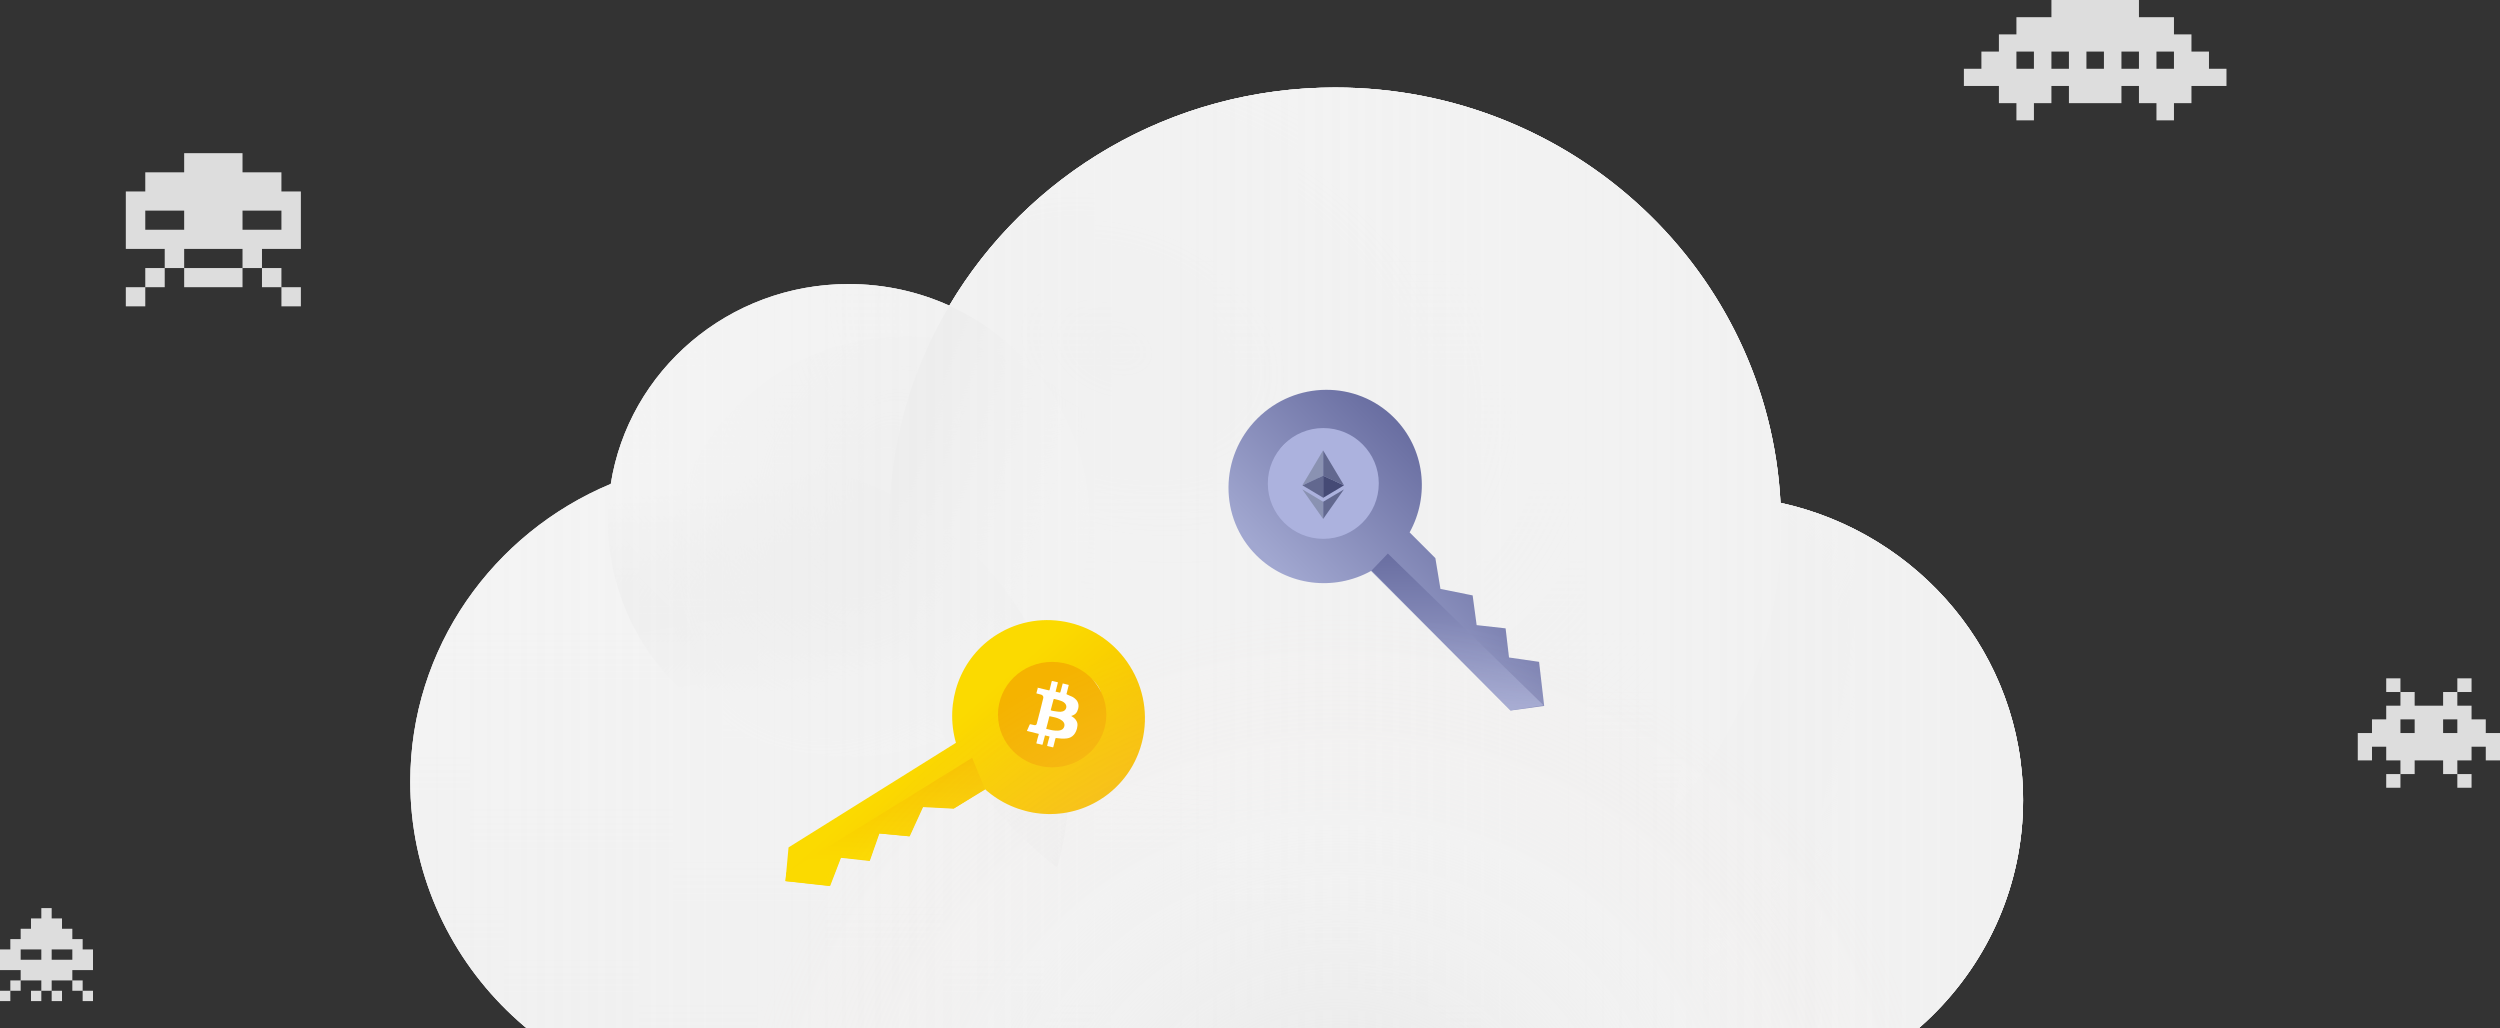 <?xml version="1.0" encoding="UTF-8"?>
<svg width="457px" height="188px" viewBox="0 0 457 188" version="1.1" xmlns="http://www.w3.org/2000/svg" xmlns:xlink="http://www.w3.org/1999/xlink">
    <rect x="0" y="0" width="457" height="188" fill="#333333" stroke="none"/>
    <!-- Generator: Sketch 49.3 (51167) - http://www.bohemiancoding.com/sketch -->
    <title>Group 32</title>
    <desc>Created with Sketch.</desc>
    <defs>
        <linearGradient x1="47.458%" y1="108.373%" x2="103.339%" y2="26.538%" id="linearGradient-1">
            <stop stop-color="#EFEFEF" offset="0%"></stop>
            <stop stop-color="#FFFFFF" offset="100%"></stop>
        </linearGradient>
        <linearGradient x1="50%" y1="16.487%" x2="50%" y2="112.541%" id="linearGradient-2">
            <stop stop-color="#FFFFFF" stop-opacity="0.409" offset="0%"></stop>
            <stop stop-color="#EEEEEE" offset="100%"></stop>
        </linearGradient>
        <linearGradient x1="100%" y1="0%" x2="26.886%" y2="91.724%" id="linearGradient-3">
            <stop stop-color="#FFFFFF" offset="0%"></stop>
            <stop stop-color="#FFFFFF" stop-opacity="0" offset="100%"></stop>
        </linearGradient>
        <linearGradient x1="87.832%" y1="112.009%" x2="33.15%" y2="102.567%" id="linearGradient-4">
            <stop stop-color="#FDFDFD" offset="2.868%"></stop>
            <stop stop-color="#F2F2F2" offset="56.699%"></stop>
            <stop stop-color="#FFFFFF" stop-opacity="0" offset="100%"></stop>
        </linearGradient>
        <linearGradient x1="23.155%" y1="82.466%" x2="5.416%" y2="12.5%" id="linearGradient-5">
            <stop stop-color="#FAFAFA" offset="0%"></stop>
            <stop stop-color="#D0D0D0" stop-opacity="0" offset="100%"></stop>
        </linearGradient>
        <radialGradient cx="44.414%" cy="30.31%" fx="44.414%" fy="30.31%" r="63.318%" gradientTransform="translate(0.444,0.303),scale(0.982,1),rotate(115.118),scale(1,0.707),translate(-0.444,-0.303)" id="radialGradient-6">
            <stop stop-color="#DFDFDF" offset="0%"></stop>
            <stop stop-color="#FFFFFF" stop-opacity="0" offset="100%"></stop>
        </radialGradient>
        <radialGradient cx="43.401%" cy="29.844%" fx="43.401%" fy="29.844%" r="79.779%" gradientTransform="translate(0.434,0.298),scale(0.746,1),rotate(-161.038),scale(1,0.707),translate(-0.434,-0.298)" id="radialGradient-7">
            <stop stop-color="#E3E3E3" stop-opacity="0.445" offset="0%"></stop>
            <stop stop-color="#FFFFFF" stop-opacity="0" offset="100%"></stop>
        </radialGradient>
        <radialGradient cx="44.414%" cy="30.31%" fx="44.414%" fy="30.31%" r="63.318%" gradientTransform="translate(0.444,0.303),scale(0.982,1),rotate(115.118),scale(1,0.707),translate(-0.444,-0.303)" id="radialGradient-8">
            <stop stop-color="#DBDBDB" stop-opacity="0.341" offset="0%"></stop>
            <stop stop-color="#DFDFDF" stop-opacity="0" offset="100%"></stop>
        </radialGradient>
        <linearGradient x1="37.748%" y1="0.697%" x2="100%" y2="52.677%" id="linearGradient-9">
            <stop stop-color="#E7E7E7" offset="0%"></stop>
            <stop stop-color="#FDFDFD" stop-opacity="0.049" offset="100%"></stop>
        </linearGradient>
        <linearGradient x1="114.973%" y1="84.468%" x2="0%" y2="0%" id="linearGradient-10">
            <stop stop-color="#E8E8E8" offset="0%"></stop>
            <stop stop-color="#FFFFFF" stop-opacity="0" offset="100%"></stop>
        </linearGradient>
        <linearGradient x1="0%" y1="66.487%" x2="100%" y2="66.487%" id="linearGradient-11">
            <stop stop-color="#EFEFEF" stop-opacity="0.629" offset="0%"></stop>
            <stop stop-color="#F1F1F1" offset="100%"></stop>
        </linearGradient>
        <path d="M0,126.88 C0,102.44 15.105,81.463 36.65,72.459 C39.916,51.766 58.14,35.927 80.131,35.927 C86.701,35.927 92.935,37.34 98.534,39.875 C112.65,16.031 138.95,0 169.063,0 C212.678,0 248.292,33.628 250.478,75.916 C275.851,81.469 294.818,103.705 294.818,130.291 C294.818,161.058 269.415,186 238.078,186 C237.924,186 60.214,186 60.214,186 C26.959,186 0,159.531 0,126.88 Z" id="path-12"></path>
        <linearGradient x1="43.012%" y1="74.074%" x2="10.805%" y2="-18.072%" id="linearGradient-14">
            <stop stop-color="#FBDA00" offset="0%"></stop>
            <stop stop-color="#F5B300" offset="100%"></stop>
        </linearGradient>
        <path d="M25.933,36.225 L32.587,36.225 L37.225,39.547 L42.225,36.225 L46.582,39.547 L50.743,36.225 L54.951,39.547 L59.399,36.225 L65.76,41.265 L62.017,46.191 L25.933,46.191 C23.808,53.594 17.068,59.003 9.082,59.003 C-0.61,59.003 -8.467,51.036 -8.467,41.208 C-8.467,31.38 -0.61,23.413 9.082,23.413 C17.068,23.413 23.808,28.822 25.933,36.225 Z M2.624,45.479 C4.95,45.479 6.835,43.567 6.835,41.208 C6.835,38.849 4.95,36.937 2.624,36.937 C0.298,36.937 -1.588,38.849 -1.588,41.208 C-1.588,43.567 0.298,45.479 2.624,45.479 Z" id="path-15"></path>
        <linearGradient x1="50%" y1="0%" x2="50%" y2="96.837%" id="linearGradient-17">
            <stop stop-color="#696EA1" offset="0%"></stop>
            <stop stop-color="#A1A7D0" offset="100%"></stop>
        </linearGradient>
        <path d="M36.838,34.28 L43.493,34.28 L48.13,37.602 L53.13,34.28 L57.488,37.602 L61.649,34.28 L65.857,37.602 L70.305,34.28 L76.665,39.32 L72.922,44.246 L36.838,44.246 C34.713,51.649 27.973,57.058 19.987,57.058 C10.295,57.058 2.438,49.091 2.438,39.263 C2.438,29.435 10.295,21.468 19.987,21.468 C27.973,21.468 34.713,26.877 36.838,34.28 Z M13.529,43.534 C15.855,43.534 17.741,41.622 17.741,39.263 C17.741,36.904 15.855,34.992 13.529,34.992 C11.203,34.992 9.317,36.904 9.317,39.263 C9.317,41.622 11.203,43.534 13.529,43.534 Z" id="path-18"></path>
        <radialGradient cx="56.824%" cy="50%" fx="56.824%" fy="50%" r="42.566%" gradientTransform="translate(0.568,0.5),scale(0.982,1),rotate(90),scale(1,1.056),translate(-0.568,-0.5)" id="radialGradient-20">
            <stop stop-color="#E0E0E0" stop-opacity="0.71" offset="0%"></stop>
            <stop stop-color="#F5F5F5" stop-opacity="0.186" offset="63.044%"></stop>
            <stop stop-color="#FEEAE4" stop-opacity="0" offset="100%"></stop>
        </radialGradient>
    </defs>
    <g id="Page-1" stroke="none" stroke-width="1" fill="none" fill-rule="evenodd">
        <g id="Trezor-product-page-Copy-14" transform="translate(-142, -1142)">
            <g id="Group-32" transform="translate(0, 730)">
                <g transform="translate(142, 412)">
                    <g id="Group-28" transform="translate(23, 16)">
                        <g id="Group-14">
                            <g id="Group-48" transform="translate(52, 0)">
                                <g id="Icon">
                                    <path d="M169.063,160.078 C214.086,160.078 250.584,124.244 250.584,80.039 C250.584,35.835 214.086,0 169.063,0 C124.04,0 87.542,35.835 87.542,80.039 C87.542,124.244 124.04,160.078 169.063,160.078 Z" id="Big-Oval" fill="url(#linearGradient-1)"></path>
                                    <g id="Background">
                                        <path d="M60.214,186 C26.959,186 0,159.531 0,126.88 C0,102.44 15.105,81.463 36.65,72.459 C39.916,51.766 58.14,35.927 80.131,35.927 C86.701,35.927 92.935,37.34 98.534,39.875 C112.65,16.031 138.95,0 169.063,0 C212.678,0 248.292,33.628 250.478,75.916 C275.851,81.469 294.818,103.705 294.818,130.291 C294.818,161.058 269.415,186 238.078,186 C237.924,186 237.769,185.999 237.615,185.998 L60.214,186 L60.214,186 Z" id="White-Background" fill="#FFFFFF"></path>
                                        <path d="M60.214,186 C26.959,186 0,159.531 0,126.88 C0,102.44 15.105,81.463 36.65,72.459 C39.916,51.766 58.14,35.927 80.131,35.927 C86.701,35.927 92.935,37.34 98.534,39.875 C112.65,16.031 138.95,0 169.063,0 C212.678,0 248.292,33.628 250.478,75.916 C275.851,81.469 294.818,103.705 294.818,130.291 C294.818,161.058 269.415,186 238.078,186 C237.924,186 237.769,185.999 237.615,185.998 L60.214,186 L60.214,186 Z" id="Blue-Background" fill="url(#linearGradient-2)"></path>
                                    </g>
                                    <path d="M188.693,157.742 C224.234,149.116 250.584,117.599 250.584,80.039 C250.584,78.656 250.548,77.282 250.478,75.916 C246.487,75.043 242.337,74.582 238.078,74.582 C206.741,74.582 181.338,99.524 181.338,130.291 C181.338,140.272 184.011,149.64 188.693,157.742 L188.693,157.742 Z" id="Overlay-2" fill="url(#linearGradient-3)" opacity="0.121"></path>
                                    <path d="M238.078,186 C269.415,186 294.818,161.058 294.818,130.291 C294.818,99.524 269.415,74.582 238.078,74.582 C206.741,74.582 181.338,99.524 181.338,130.291 C181.338,161.058 206.741,186 238.078,186 Z" id="Oval-Right" fill="url(#linearGradient-4)"></path>
                                    <path d="M115.887,104.316 C106.856,82.859 85.331,67.76 60.214,67.76 C51.852,67.76 43.888,69.434 36.65,72.459 C36.307,74.633 36.129,76.861 36.129,79.13 C36.129,102.99 55.829,122.333 80.131,122.333 C94.861,122.333 107.9,115.227 115.887,104.316 L115.887,104.316 Z" id="Overlay-1" fill="url(#linearGradient-5)"></path>
                                    <g id="White-Shade" transform="translate(36.129, 0)">
                                        <path d="M201.949,186 C233.286,186 258.69,161.058 258.69,130.291 C258.69,99.524 233.286,74.582 201.949,74.582 C170.613,74.582 145.209,99.524 145.209,130.291 C145.209,161.058 170.613,186 201.949,186 L201.949,186 L201.949,186 L201.949,186 L201.949,186 L201.949,186 Z M152.565,157.742 C188.105,149.116 214.456,117.599 214.456,80.039 C214.456,78.656 214.42,77.282 214.349,75.916 C210.358,75.043 206.209,74.582 201.949,74.582 C170.613,74.582 145.209,99.524 145.209,130.291 C145.209,140.272 147.883,149.64 152.565,157.742 L152.565,157.742 L152.565,157.742 L152.565,157.742 L152.565,157.742 L152.565,157.742 L152.565,157.742 Z" fill="url(#radialGradient-6)"></path>
                                        <path d="M61.567,118.753 C56.187,121.056 50.247,122.333 44.003,122.333 C19.701,122.333 0,102.99 0,79.13 C0,55.269 19.701,35.927 44.003,35.927 C50.573,35.927 56.806,37.34 62.405,39.875 C76.522,16.031 102.821,0 132.935,0 C177.957,0 214.456,35.835 214.456,80.039 C214.456,124.244 177.957,160.078 132.935,160.078 C102.215,160.078 75.464,143.395 61.567,118.753 Z M61.567,118.753 C77.128,112.095 88.006,96.859 88.006,79.13 C88.006,61.72 77.517,46.715 62.405,39.875 C55.416,51.68 51.414,65.401 51.414,80.039 C51.414,94.082 55.097,107.28 61.567,118.753 Z" fill="url(#radialGradient-7)"></path>
                                        <ellipse fill="url(#radialGradient-8)" cx="54.656" cy="88.452" rx="43.771" ry="42.976"></ellipse>
                                    </g>
                                    <path d="M87.542,80.039 C87.542,94.082 91.226,107.28 97.696,118.753 C113.256,112.095 124.134,96.859 124.134,79.13 C124.134,61.72 113.645,46.715 98.534,39.875 C91.545,51.68 87.542,65.401 87.542,80.039 Z" id="Overlay-3" fill="url(#linearGradient-9)"></path>
                                    <path d="M120.429,126.88 C120.429,103.971 107.156,84.105 87.749,74.29 C87.612,76.189 87.542,78.106 87.542,80.039 C87.542,105.384 99.541,127.977 118.265,142.643 C119.675,137.625 120.429,132.339 120.429,126.88 Z" id="Overlay-4" fill="url(#linearGradient-10)"></path>
                                    <g id="Blue-Shade">
                                        <mask id="mask-13" fill="white">
                                            <use xlink:href="#path-12"></use>
                                        </mask>
                                        <use id="Mask" fill="url(#linearGradient-11)" xlink:href="#path-12"></use>
                                        <g id="Group-49" mask="url(#mask-13)">
                                            <g transform="translate(51.553, 74.75)">
                                                <g id="Group-43" transform="translate(0, 0.75)">
                                                    <g id="Group-42">
                                                        <g id="Group">
                                                            <g id="Keys">
                                                                <g id="whitekey" transform="translate(48.429, 49.919) rotate(40) translate(-48.429, -49.919) translate(19.881, 8.669)">
                                                                    <mask id="mask-16" fill="white">
                                                                        <use xlink:href="#path-15"></use>
                                                                    </mask>
                                                                    <use id="Mask" fill="url(#linearGradient-14)" transform="translate(28.647, 41.208) rotate(-252) translate(-28.647, -41.208) " xlink:href="#path-15"></use>
                                                                    <polygon id="Path-2-Copy" fill="url(#linearGradient-14)" points="28.784 37.283 16.257 75.181 17.121 76.474 23.943 71.891 22.131 66.631 26.458 63.705 24.61 58.813 29.259 55.617 27.696 49.949 32.163 46.577 34.316 40.184"></polygon>
                                                                </g>
                                                            </g>
                                                        </g>
                                                    </g>
                                                </g>
                                                <g id="Bitcoin" transform="translate(55.878, 30)">
                                                    <g id="Group">
                                                        <ellipse id="Oval" fill="#F5B300" fill-rule="nonzero" cx="9.906" cy="9.882" rx="9.906" ry="9.639"></ellipse>
                                                        <path d="M7.219,4.956 C7.562,5.047 7.906,5.108 8.25,5.199 C8.594,5.291 8.938,5.351 9.281,5.443 C9.375,5.473 9.406,5.443 9.438,5.351 C9.562,4.834 9.688,4.348 9.812,3.831 C9.844,3.74 9.875,3.709 9.969,3.74 C10.281,3.831 10.562,3.892 10.875,3.953 C10.969,3.983 10.969,4.014 10.938,4.074 C10.812,4.561 10.688,5.078 10.562,5.564 C10.562,5.595 10.562,5.625 10.531,5.686 C10.781,5.747 11.062,5.807 11.312,5.868 C11.344,5.868 11.375,5.807 11.406,5.777 C11.5,5.382 11.594,5.017 11.719,4.622 C11.75,4.5 11.781,4.378 11.812,4.257 C11.812,4.196 11.844,4.166 11.906,4.196 C12.219,4.287 12.531,4.348 12.875,4.439 C12.906,4.439 12.906,4.47 12.938,4.47 C12.844,4.865 12.75,5.23 12.656,5.595 C12.625,5.747 12.594,5.899 12.531,6.051 C12.5,6.142 12.531,6.172 12.625,6.203 C12.969,6.355 13.312,6.507 13.656,6.659 C13.969,6.841 14.25,7.084 14.469,7.389 C14.75,7.845 14.781,8.331 14.656,8.818 C14.562,9.152 14.438,9.456 14.188,9.699 C14,9.882 13.75,10.003 13.5,10.095 C13.469,10.095 13.438,10.125 13.375,10.125 C13.5,10.216 13.625,10.277 13.75,10.368 C14.125,10.642 14.375,10.976 14.5,11.402 C14.562,11.736 14.531,12.101 14.438,12.436 C14.312,12.861 14.156,13.226 13.875,13.561 C13.531,13.956 13.094,14.169 12.594,14.23 C11.938,14.321 11.312,14.26 10.688,14.169 C10.594,14.139 10.531,14.169 10.5,14.26 C10.375,14.747 10.25,15.264 10.125,15.75 C10.094,15.872 10.094,15.902 9.938,15.841 C9.656,15.78 9.344,15.689 9.062,15.628 C8.969,15.598 8.969,15.568 9,15.507 C9.125,14.99 9.25,14.473 9.406,13.986 C9.406,13.926 9.438,13.895 9.375,13.865 C9.125,13.804 8.875,13.743 8.594,13.682 C8.531,13.956 8.438,14.23 8.375,14.503 C8.312,14.777 8.219,15.051 8.156,15.324 C8.125,15.385 8.125,15.416 8.031,15.385 C7.719,15.294 7.406,15.233 7.094,15.172 C7,15.142 7,15.111 7.031,15.051 C7.156,14.534 7.281,14.017 7.438,13.53 C7.438,13.5 7.469,13.47 7.469,13.409 C6.75,13.226 6.031,13.044 5.281,12.861 C5.344,12.74 5.375,12.649 5.438,12.527 C5.562,12.253 5.688,11.98 5.781,11.736 C5.812,11.645 5.844,11.645 5.938,11.645 C6.156,11.706 6.406,11.767 6.625,11.797 C6.875,11.858 7.062,11.736 7.094,11.524 C7.5,9.973 7.906,8.422 8.281,6.841 C8.344,6.598 8.188,6.324 7.906,6.233 C7.625,6.142 7.344,6.081 7.094,6.02 C7.031,6.02 7,5.99 7.031,5.929 C7.125,5.595 7.219,5.23 7.312,4.895 C7.188,4.986 7.188,4.986 7.219,4.956 Z M8.812,12.466 C8.844,12.466 8.875,12.497 8.875,12.497 C9.375,12.618 9.906,12.77 10.438,12.801 C10.812,12.831 11.156,12.831 11.5,12.709 C12.094,12.527 12.344,11.767 12,11.28 C11.844,11.037 11.594,10.885 11.344,10.733 C10.781,10.429 10.125,10.307 9.5,10.186 C9.406,10.155 9.406,10.186 9.375,10.277 C9.312,10.581 9.219,10.855 9.156,11.159 C9.031,11.584 8.938,12.01 8.812,12.466 Z M11.438,9.365 C11.5,9.365 11.656,9.334 11.781,9.304 C12.375,9.182 12.688,8.514 12.375,7.997 C12.219,7.723 11.938,7.541 11.656,7.419 C11.219,7.236 10.781,7.145 10.312,7.024 C10.219,6.993 10.188,7.024 10.156,7.115 C10,7.753 9.844,8.361 9.656,9 C9.625,9.061 9.656,9.091 9.719,9.122 C9.844,9.152 9.938,9.182 10.062,9.213 C10.531,9.274 10.938,9.365 11.438,9.365 Z" id="Shape" fill="#FFFFFF" fill-rule="nonzero"></path>
                                                    </g>
                                                </g>
                                            </g>
                                        </g>
                                        <g id="Group-39" mask="url(#mask-13)">
                                            <g transform="translate(141.234, 47.25)">
                                                <g id="green-key" transform="translate(0.289, 0.25)">
                                                    <mask id="mask-19" fill="white">
                                                        <use xlink:href="#path-18"></use>
                                                    </mask>
                                                    <use id="Mask" fill="url(#linearGradient-17)" transform="translate(39.552, 39.263) rotate(-315) translate(-39.552, -39.263) " xlink:href="#path-18"></use>
                                                    <polygon id="Path-3-Copy" fill="url(#linearGradient-17)" points="37.176 37.684 34.207 40.785 59.583 66.366 65.634 65.424"></polygon>
                                                </g>
                                                <g id="Group-37" transform="translate(15.523, 15)">
                                                    <ellipse id="Oval-6" fill="#ACB2DE" cx="10.142" cy="10.125" rx="10.142" ry="10.125"></ellipse>
                                                    <g id="Etherium" transform="translate(6.198, 3.938)">
                                                        <g id="Group">
                                                            <path d="M3.933,0.158 C3.933,0.158 3.933,0.158 3.933,0.158 C3.933,0.198 3.933,0.237 3.933,0.277 C3.933,1.739 3.933,3.221 3.933,4.684 C3.933,4.704 3.933,4.743 3.933,4.763 C3.933,4.783 3.913,4.803 3.893,4.803 C3.757,4.862 3.639,4.921 3.502,4.98 C3.326,5.059 3.13,5.139 2.954,5.237 C2.739,5.336 2.524,5.435 2.309,5.534 C2.133,5.613 1.957,5.692 1.78,5.771 C1.565,5.87 1.35,5.969 1.135,6.067 C0.959,6.146 0.783,6.226 0.587,6.324 C0.45,6.384 0.293,6.463 0.157,6.522 C0.137,6.522 0.137,6.542 0.117,6.522 C0.117,6.522 0.117,6.522 0.098,6.522 C0.157,6.423 0.215,6.344 0.274,6.245 C0.587,5.712 0.92,5.178 1.233,4.644 C1.565,4.071 1.917,3.498 2.25,2.925 C2.563,2.391 2.876,1.858 3.189,1.344 C3.424,0.949 3.659,0.573 3.874,0.178 C3.913,0.178 3.913,0.158 3.933,0.158 C3.913,0.158 3.933,0.158 3.933,0.158 C3.933,0.158 3.933,0.158 3.933,0.158 Z" id="Shape" fill="#8A92B2" fill-rule="nonzero"></path>
                                                            <path d="M7.728,6.522 C7.728,6.522 7.728,6.522 7.728,6.522 C7.435,6.72 7.122,6.897 6.828,7.075 C5.87,7.648 4.93,8.202 3.972,8.775 C3.952,8.775 3.952,8.795 3.933,8.795 C3.913,8.795 3.913,8.775 3.913,8.775 C3.913,8.755 3.913,8.735 3.913,8.716 C3.913,7.431 3.913,6.146 3.913,4.862 C3.913,4.842 3.913,4.822 3.913,4.803 C3.913,4.783 3.933,4.783 3.952,4.783 C4.03,4.822 4.109,4.862 4.207,4.901 C4.441,5.02 4.696,5.119 4.93,5.237 C5.146,5.336 5.341,5.435 5.557,5.514 C5.772,5.613 5.967,5.712 6.183,5.81 C6.359,5.89 6.554,5.969 6.73,6.067 C6.907,6.146 7.102,6.226 7.278,6.324 C7.415,6.384 7.552,6.463 7.709,6.522 C7.709,6.502 7.709,6.522 7.728,6.522 Z" id="Shape" fill="#454A75" fill-rule="nonzero"></path>
                                                            <path d="M3.933,12.668 C3.933,12.668 3.933,12.668 3.933,12.668 C3.933,12.668 3.913,12.668 3.933,12.668 C3.913,12.668 3.913,12.668 3.893,12.649 C3.502,12.095 3.13,11.562 2.739,11.008 C2.348,10.455 1.957,9.902 1.565,9.348 C1.193,8.815 0.802,8.281 0.43,7.728 C0.333,7.589 0.235,7.451 0.137,7.312 C0.137,7.293 0.117,7.293 0.117,7.273 C0.137,7.273 0.137,7.293 0.157,7.293 C0.685,7.609 1.233,7.925 1.761,8.241 C2.367,8.617 2.993,8.973 3.6,9.348 C3.698,9.407 3.815,9.467 3.913,9.526 C3.933,9.526 3.933,9.546 3.933,9.566 C3.933,9.585 3.933,9.605 3.933,9.625 C3.933,10.613 3.933,11.581 3.933,12.57 C3.933,12.589 3.933,12.629 3.933,12.668 Z" id="Shape" fill="#8A92B2" fill-rule="nonzero"></path>
                                                            <path d="M0.137,6.542 C0.137,6.522 0.137,6.522 0.137,6.542 C0.333,6.443 0.528,6.364 0.724,6.265 C0.978,6.146 1.233,6.028 1.487,5.909 C1.683,5.81 1.878,5.731 2.074,5.633 C2.348,5.494 2.641,5.376 2.915,5.237 C3.111,5.158 3.307,5.059 3.502,4.98 C3.639,4.921 3.776,4.862 3.913,4.783 C3.933,4.783 3.933,4.763 3.952,4.763 C3.952,4.763 3.952,4.763 3.952,4.783 C3.952,4.803 3.952,4.803 3.952,4.822 C3.952,6.127 3.952,7.431 3.952,8.735 C3.952,8.755 3.952,8.775 3.952,8.795 C3.933,8.815 3.933,8.795 3.913,8.795 C3.854,8.755 3.796,8.735 3.757,8.696 C2.563,7.984 1.37,7.273 0.176,6.561 C0.157,6.542 0.137,6.542 0.137,6.542 Z" id="Shape" fill="#62688F" fill-rule="nonzero"></path>
                                                            <path d="M7.709,7.273 C7.709,7.273 7.709,7.273 7.709,7.273 C7.709,7.293 7.709,7.293 7.689,7.312 C6.554,8.933 5.42,10.534 4.285,12.155 C4.167,12.332 4.05,12.491 3.933,12.668 C3.933,12.668 3.933,12.668 3.933,12.649 C3.933,12.629 3.933,12.629 3.933,12.609 C3.933,11.601 3.933,10.593 3.933,9.585 C3.933,9.566 3.933,9.546 3.933,9.526 C4.187,9.368 4.441,9.21 4.696,9.071 C5.693,8.479 6.691,7.886 7.689,7.293 C7.689,7.273 7.709,7.273 7.709,7.273 Z" id="Shape" fill="#62688F" fill-rule="nonzero"></path>
                                                            <path d="M3.933,4.783 C3.933,4.783 3.933,4.783 3.933,4.783 C3.933,4.763 3.933,4.743 3.933,4.743 C3.933,3.241 3.933,1.719 3.933,0.217 C3.933,0.198 3.933,0.178 3.933,0.178 C5.185,2.273 6.437,4.368 7.689,6.463 C7.709,6.482 7.728,6.502 7.728,6.522 C7.65,6.482 7.572,6.443 7.474,6.403 C7.376,6.364 7.278,6.305 7.18,6.265 C7.122,6.245 7.063,6.206 6.985,6.186 C6.887,6.146 6.77,6.087 6.672,6.048 C6.613,6.028 6.554,5.988 6.496,5.969 C6.359,5.909 6.222,5.85 6.085,5.791 C6.007,5.751 5.948,5.731 5.87,5.692 C5.772,5.652 5.674,5.593 5.576,5.554 C5.517,5.534 5.459,5.494 5.4,5.474 C5.263,5.415 5.126,5.356 4.989,5.297 C4.911,5.257 4.852,5.237 4.774,5.198 C4.676,5.158 4.578,5.099 4.48,5.059 C4.422,5.02 4.343,5 4.285,4.961 C4.167,4.901 4.05,4.842 3.933,4.783 C3.933,4.783 3.933,4.783 3.933,4.783 Z" id="Shape" fill="#62688F" fill-rule="nonzero"></path>
                                                        </g>
                                                    </g>
                                                </g>
                                            </g>
                                        </g>
                                        <path d="M152.62,321.673 C221.433,321.673 277.217,266.903 277.217,199.34 C277.217,131.778 221.433,77.008 152.62,77.008 C83.807,77.008 28.023,131.778 28.023,199.34 C28.023,266.903 83.807,321.673 152.62,321.673 Z" id="Oval-163" fill="url(#radialGradient-20)" mask="url(#mask-13)"></path>
                                    </g>
                                </g>
                            </g>
                            <path d="M10.666,12 L10.666,15.5 L3.556,15.5 L3.556,19 L0,19 L0,29.5 L7.111,29.5 L7.111,33 L3.556,33 L3.556,36.5 L0,36.5 L0,40 L3.556,40 L3.556,36.5 L7.111,36.5 L7.111,33 L10.666,33 L10.666,29.5 L21.333,29.5 L21.333,33 L10.666,33 L10.666,36.5 L21.333,36.5 L21.333,33 L24.889,33 L24.889,29.5 L32,29.5 L32,19 L28.444,19 L28.444,15.5 L21.333,15.5 L21.333,12 L10.666,12 Z M21.333,26 L28.444,26 L28.444,22.5 L21.333,22.5 L21.333,26 Z M3.556,26 L10.666,26 L10.666,22.5 L3.556,22.5 L3.556,26 Z M24.889,36.5 L28.444,36.5 L28.444,33 L24.889,33 L24.889,36.5 Z M28.444,40 L32,40 L32,36.5 L28.444,36.5 L28.444,40 Z" id="Page-1" fill="#DDDDDD"></path>
                            <path d="M426.2,108 L426.2,110.5 L423.6,110.5 L423.6,113 L418.4,113 L418.4,110.5 L415.8,110.5 L415.8,113 L413.2,113 L413.2,115.5 L410.6,115.5 L410.6,118 L408,118 L408,123 L410.6,123 L410.6,120.5 L413.2,120.5 L413.2,123 L415.8,123 L415.8,125.5 L418.4,125.5 L418.4,123 L423.6,123 L423.6,125.5 L426.2,125.5 L426.2,123 L428.8,123 L428.8,120.5 L431.4,120.5 L431.4,123 L434,123 L434,118 L431.4,118 L431.4,115.5 L428.8,115.5 L428.8,113 L426.2,113 L426.2,110.5 L428.8,110.5 L428.8,108 L426.2,108 Z M423.6,118 L426.2,118 L426.2,115.5 L423.6,115.5 L423.6,118 Z M415.8,118 L418.4,118 L418.4,115.5 L415.8,115.5 L415.8,118 Z M413.2,110.5 L415.8,110.5 L415.8,108 L413.2,108 L413.2,110.5 Z M426.2,128 L428.8,128 L428.8,125.5 L426.2,125.5 L426.2,128 Z M413.2,128 L415.8,128 L415.8,125.5 L413.2,125.5 L413.2,128 Z" id="Fill-2-Copy" fill="#DDDDDD"></path>
                        </g>
                    </g>
                    <path d="M375,0 L375,3.143 L368.601,3.143 L368.601,6.285 L365.4,6.285 L365.4,9.428 L362.2,9.428 L362.2,12.571 L359,12.571 L359,15.714 L365.4,15.714 L365.4,18.857 L368.601,18.857 L368.601,22 L371.801,22 L371.801,18.857 L375,18.857 L375,15.714 L378.2,15.714 L378.2,18.857 L387.8,18.857 L387.8,15.714 L391,15.714 L391,18.857 L394.2,18.857 L394.2,22 L397.4,22 L397.4,18.857 L400.6,18.857 L400.6,15.714 L407,15.714 L407,12.571 L403.8,12.571 L403.8,9.428 L400.6,9.428 L400.6,6.285 L397.4,6.285 L397.4,3.143 L391,3.143 L391,0 L375,0 Z M394.2,12.571 L397.4,12.571 L397.4,9.428 L394.2,9.428 L394.2,12.571 Z M387.8,12.571 L391,12.571 L391,9.428 L387.8,9.428 L387.8,12.571 Z M381.4,12.571 L384.6,12.571 L384.6,9.428 L381.4,9.428 L381.4,12.571 Z M375,12.571 L378.2,12.571 L378.2,9.428 L375,9.428 L375,12.571 Z M368.601,12.571 L371.801,12.571 L371.801,9.428 L368.601,9.428 L368.601,12.571 Z" id="Fill-1" fill="#DDDDDD"></path>
                    <path d="M7.555,166 L7.555,167.889 L5.666,167.889 L5.666,169.778 L3.778,169.778 L3.778,171.667 L1.889,171.667 L1.889,173.556 L0,173.556 L0,177.333 L3.778,177.333 L3.778,179.222 L13.222,179.222 L13.222,177.333 L17,177.333 L17,173.556 L15.111,173.556 L15.111,171.667 L13.222,171.667 L13.222,169.778 L11.334,169.778 L11.334,167.889 L9.445,167.889 L9.445,166 L7.555,166 Z M9.445,175.444 L13.222,175.444 L13.222,173.556 L9.445,173.556 L9.445,175.444 Z M3.778,175.444 L7.555,175.444 L7.555,173.556 L3.778,173.556 L3.778,175.444 Z M13.222,179.222 L13.222,181.111 L15.111,181.111 L15.111,183 L17,183 L17,181.111 L15.111,181.111 L15.111,179.222 L13.222,179.222 Z M7.555,179.222 L7.555,181.111 L9.445,181.111 L9.445,183 L11.334,183 L11.334,181.111 L9.445,181.111 L9.445,179.222 L7.555,179.222 Z M1.889,181.111 L3.778,181.111 L3.778,179.222 L1.889,179.222 L1.889,181.111 Z M5.666,183 L7.555,183 L7.555,181.111 L5.666,181.111 L5.666,183 Z M0,183 L1.889,183 L1.889,181.111 L0,181.111 L0,183 Z" id="Fill-5" fill="#DDDDDD"></path>
                </g>
            </g>
        </g>
    </g>
</svg>
